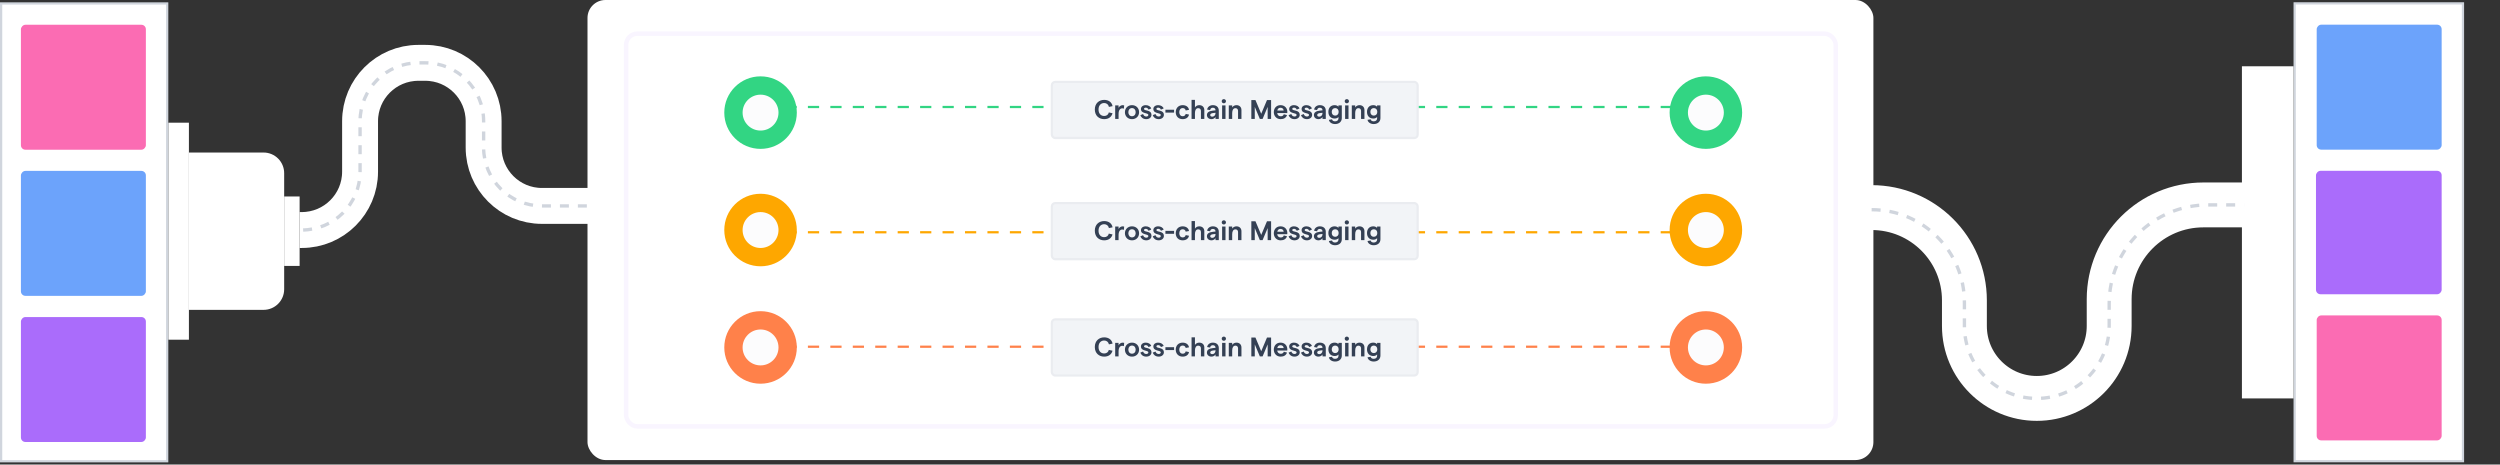 <svg width="1114" height="207" viewBox="0 0 1114 207" fill="none" xmlns="http://www.w3.org/2000/svg">
<rect x="0" y="0" width="1114" height="207" fill="#333333" stroke="none"/>
<rect x="261.789" width="573" height="205" rx="8" fill="white"/>
<rect x="279" y="15" width="539" height="175" rx="5" fill="white" stroke="#F9F5FF" stroke-width="2"/>
<line x1="350" y1="103.5" x2="748" y2="103.5" stroke="#FEA700" stroke-dasharray="5 5"/>
<rect x="468.705" y="90.5" width="163" height="25" rx="1.5" fill="#F2F4F7"/>
<path d="M492.024 107.096C489.804 107.096 487.848 105.644 487.848 102.8C487.848 99.956 489.84 98.504 492.024 98.504C494.04 98.504 495.468 99.608 495.756 101.3L494.136 101.636C493.92 100.568 493.104 99.908 492.024 99.908C490.608 99.908 489.504 100.916 489.504 102.8C489.504 104.684 490.596 105.68 492.024 105.68C493.116 105.68 493.872 105.08 494.088 104.096L495.732 104.456C495.324 106.1 493.956 107.096 492.024 107.096ZM500.825 102.416C500.609 102.32 500.321 102.272 500.057 102.272C499.205 102.272 498.437 102.98 498.437 104.78V107H496.925V100.952H498.437V102.056C498.737 101.372 499.529 100.856 500.261 100.856C500.477 100.856 500.741 100.892 500.921 100.952L500.825 102.416ZM504.421 107.096C502.585 107.096 501.265 105.776 501.265 103.976C501.265 102.176 502.585 100.856 504.421 100.856C506.257 100.856 507.577 102.176 507.577 103.976C507.577 105.776 506.257 107.096 504.421 107.096ZM504.421 105.788C505.393 105.788 506.053 105.056 506.053 103.976C506.053 102.896 505.393 102.164 504.421 102.164C503.437 102.164 502.789 102.896 502.789 103.976C502.789 105.056 503.437 105.788 504.421 105.788ZM510.768 107.096C509.304 107.096 508.428 106.196 508.128 105.308L509.364 104.804C509.544 105.416 510.012 105.92 510.768 105.92C511.332 105.92 511.704 105.62 511.704 105.236C511.704 104.096 508.404 104.84 508.404 102.548C508.404 101.6 509.232 100.856 510.552 100.856C511.728 100.856 512.724 101.456 512.988 102.332L511.764 102.848C511.596 102.272 511.068 101.972 510.576 101.972C510.096 101.972 509.772 102.176 509.772 102.524C509.772 103.592 513.096 102.74 513.096 105.212C513.096 106.256 512.16 107.096 510.768 107.096ZM516.299 107.096C514.835 107.096 513.959 106.196 513.659 105.308L514.895 104.804C515.075 105.416 515.543 105.92 516.299 105.92C516.863 105.92 517.235 105.62 517.235 105.236C517.235 104.096 513.935 104.84 513.935 102.548C513.935 101.6 514.763 100.856 516.083 100.856C517.259 100.856 518.255 101.456 518.519 102.332L517.295 102.848C517.127 102.272 516.599 101.972 516.107 101.972C515.627 101.972 515.303 102.176 515.303 102.524C515.303 103.592 518.627 102.74 518.627 105.212C518.627 106.256 517.691 107.096 516.299 107.096ZM519.31 104.18V102.884H523.174V104.18H519.31ZM526.978 107.096C525.166 107.096 523.906 105.824 523.906 103.976C523.906 102.128 525.166 100.856 526.978 100.856C528.526 100.856 529.618 101.66 529.822 102.944L528.346 103.232C528.238 102.596 527.734 102.164 527.026 102.164C526.09 102.164 525.478 102.872 525.478 103.976C525.478 105.08 526.09 105.788 527.026 105.788C527.734 105.788 528.202 105.404 528.346 104.756L529.822 105.056C529.594 106.328 528.502 107.096 526.978 107.096ZM530.957 107V98.504H532.469V101.888C532.865 101.228 533.549 100.856 534.389 100.856C535.745 100.856 536.645 101.72 536.645 103.04V107H535.133V103.412C535.133 102.668 534.677 102.2 533.933 102.2C532.997 102.2 532.469 103.004 532.469 104.372V107H530.957ZM540.433 100.856C542.017 100.856 543.097 101.708 543.097 103.316V107H541.633V106.124C541.297 106.712 540.565 107.096 539.821 107.096C538.633 107.096 537.805 106.328 537.805 105.296C537.805 104.108 538.705 103.472 540.505 103.28L541.633 103.172V103.112C541.633 102.428 541.165 102.008 540.433 102.008C539.773 102.008 539.305 102.416 539.233 103.064L537.889 102.824C538.081 101.624 539.149 100.856 540.433 100.856ZM540.157 105.98C541.093 105.98 541.633 105.272 541.633 104.384V104.252L540.481 104.384C539.677 104.48 539.269 104.816 539.269 105.248C539.269 105.668 539.605 105.98 540.157 105.98ZM545.33 100.028C544.79 100.028 544.394 99.62 544.394 99.092C544.394 98.576 544.79 98.168 545.33 98.168C545.882 98.168 546.29 98.576 546.29 99.092C546.29 99.62 545.882 100.028 545.33 100.028ZM544.574 107V100.952H546.086V107H544.574ZM547.55 107V100.952H549.062V101.864C549.446 101.276 550.13 100.856 550.982 100.856C552.302 100.856 553.19 101.72 553.19 103.04V107H551.678V103.4C551.678 102.692 551.234 102.2 550.526 102.2C549.602 102.2 549.062 102.992 549.062 104.348V107H547.55ZM557.595 107V98.6H559.431L561.999 104.684L564.567 98.6H566.403V107H564.867V101.636L562.611 107H561.387L559.131 101.636V107H557.595ZM573.629 103.772C573.629 103.988 573.617 104.252 573.605 104.372H569.117C569.249 105.284 569.837 105.824 570.701 105.824C571.409 105.824 571.913 105.488 572.069 104.9L573.485 105.284C573.149 106.424 572.093 107.096 570.677 107.096C568.673 107.096 567.605 105.548 567.605 103.976C567.605 102.404 568.589 100.856 570.593 100.856C572.633 100.856 573.629 102.368 573.629 103.772ZM569.153 103.268H572.009C571.937 102.548 571.469 102.008 570.593 102.008C569.849 102.008 569.321 102.452 569.153 103.268ZM576.826 107.096C575.362 107.096 574.486 106.196 574.186 105.308L575.422 104.804C575.602 105.416 576.07 105.92 576.826 105.92C577.39 105.92 577.762 105.62 577.762 105.236C577.762 104.096 574.462 104.84 574.462 102.548C574.462 101.6 575.29 100.856 576.61 100.856C577.786 100.856 578.782 101.456 579.046 102.332L577.822 102.848C577.654 102.272 577.126 101.972 576.634 101.972C576.154 101.972 575.83 102.176 575.83 102.524C575.83 103.592 579.154 102.74 579.154 105.212C579.154 106.256 578.218 107.096 576.826 107.096ZM582.358 107.096C580.894 107.096 580.018 106.196 579.718 105.308L580.954 104.804C581.134 105.416 581.602 105.92 582.358 105.92C582.922 105.92 583.294 105.62 583.294 105.236C583.294 104.096 579.994 104.84 579.994 102.548C579.994 101.6 580.822 100.856 582.142 100.856C583.318 100.856 584.314 101.456 584.578 102.332L583.354 102.848C583.186 102.272 582.658 101.972 582.166 101.972C581.686 101.972 581.362 102.176 581.362 102.524C581.362 103.592 584.686 102.74 584.686 105.212C584.686 106.256 583.75 107.096 582.358 107.096ZM588.105 100.856C589.689 100.856 590.769 101.708 590.769 103.316V107H589.305V106.124C588.969 106.712 588.237 107.096 587.493 107.096C586.305 107.096 585.477 106.328 585.477 105.296C585.477 104.108 586.377 103.472 588.177 103.28L589.305 103.172V103.112C589.305 102.428 588.837 102.008 588.105 102.008C587.445 102.008 586.977 102.416 586.905 103.064L585.561 102.824C585.753 101.624 586.821 100.856 588.105 100.856ZM587.829 105.98C588.765 105.98 589.305 105.272 589.305 104.384V104.252L588.153 104.384C587.349 104.48 586.941 104.816 586.941 105.248C586.941 105.668 587.277 105.98 587.829 105.98ZM596.41 100.952H597.91V106.616C597.91 108.212 596.71 109.28 594.91 109.28C593.494 109.28 592.354 108.524 592.15 107.396L593.554 107.168C593.626 107.732 594.202 108.068 594.91 108.068C595.822 108.068 596.422 107.552 596.422 106.772V106.112C596.122 106.544 595.462 106.82 594.742 106.82C592.966 106.82 591.922 105.62 591.922 103.844C591.922 102.056 592.966 100.856 594.706 100.856C595.45 100.856 596.074 101.144 596.41 101.564V100.952ZM594.958 105.512C595.894 105.512 596.506 104.852 596.506 103.844C596.506 102.824 595.894 102.164 594.958 102.164C594.034 102.164 593.422 102.824 593.422 103.844C593.422 104.852 594.034 105.512 594.958 105.512ZM600.138 100.028C599.598 100.028 599.202 99.62 599.202 99.092C599.202 98.576 599.598 98.168 600.138 98.168C600.69 98.168 601.098 98.576 601.098 99.092C601.098 99.62 600.69 100.028 600.138 100.028ZM599.382 107V100.952H600.894V107H599.382ZM602.359 107V100.952H603.871V101.864C604.255 101.276 604.939 100.856 605.791 100.856C607.111 100.856 607.999 101.72 607.999 103.04V107H606.487V103.4C606.487 102.692 606.043 102.2 605.335 102.2C604.411 102.2 603.871 102.992 603.871 104.348V107H602.359ZM613.625 100.952H615.125V106.616C615.125 108.212 613.925 109.28 612.125 109.28C610.709 109.28 609.569 108.524 609.365 107.396L610.769 107.168C610.841 107.732 611.417 108.068 612.125 108.068C613.037 108.068 613.637 107.552 613.637 106.772V106.112C613.337 106.544 612.677 106.82 611.957 106.82C610.181 106.82 609.137 105.62 609.137 103.844C609.137 102.056 610.181 100.856 611.921 100.856C612.665 100.856 613.289 101.144 613.625 101.564V100.952ZM612.173 105.512C613.109 105.512 613.721 104.852 613.721 103.844C613.721 102.824 613.109 102.164 612.173 102.164C611.249 102.164 610.637 102.824 610.637 103.844C610.637 104.852 611.249 105.512 612.173 105.512Z" fill="#344054"/>
<rect x="468.705" y="90.5" width="163" height="25" rx="1.5" stroke="#EAECF0"/>
<line x1="350" y1="47.68" x2="748" y2="47.68" stroke="#32D583" stroke-dasharray="5 5"/>
<rect x="468.705" y="36.5" width="163" height="25" rx="1.5" fill="#F2F4F7"/>
<path d="M492.024 53.096C489.804 53.096 487.848 51.644 487.848 48.8C487.848 45.956 489.84 44.504 492.024 44.504C494.04 44.504 495.468 45.608 495.756 47.3L494.136 47.636C493.92 46.568 493.104 45.908 492.024 45.908C490.608 45.908 489.504 46.916 489.504 48.8C489.504 50.684 490.596 51.68 492.024 51.68C493.116 51.68 493.872 51.08 494.088 50.096L495.732 50.456C495.324 52.1 493.956 53.096 492.024 53.096ZM500.825 48.416C500.609 48.32 500.321 48.272 500.057 48.272C499.205 48.272 498.437 48.98 498.437 50.78V53H496.925V46.952H498.437V48.056C498.737 47.372 499.529 46.856 500.261 46.856C500.477 46.856 500.741 46.892 500.921 46.952L500.825 48.416ZM504.421 53.096C502.585 53.096 501.265 51.776 501.265 49.976C501.265 48.176 502.585 46.856 504.421 46.856C506.257 46.856 507.577 48.176 507.577 49.976C507.577 51.776 506.257 53.096 504.421 53.096ZM504.421 51.788C505.393 51.788 506.053 51.056 506.053 49.976C506.053 48.896 505.393 48.164 504.421 48.164C503.437 48.164 502.789 48.896 502.789 49.976C502.789 51.056 503.437 51.788 504.421 51.788ZM510.768 53.096C509.304 53.096 508.428 52.196 508.128 51.308L509.364 50.804C509.544 51.416 510.012 51.92 510.768 51.92C511.332 51.92 511.704 51.62 511.704 51.236C511.704 50.096 508.404 50.84 508.404 48.548C508.404 47.6 509.232 46.856 510.552 46.856C511.728 46.856 512.724 47.456 512.988 48.332L511.764 48.848C511.596 48.272 511.068 47.972 510.576 47.972C510.096 47.972 509.772 48.176 509.772 48.524C509.772 49.592 513.096 48.74 513.096 51.212C513.096 52.256 512.16 53.096 510.768 53.096ZM516.299 53.096C514.835 53.096 513.959 52.196 513.659 51.308L514.895 50.804C515.075 51.416 515.543 51.92 516.299 51.92C516.863 51.92 517.235 51.62 517.235 51.236C517.235 50.096 513.935 50.84 513.935 48.548C513.935 47.6 514.763 46.856 516.083 46.856C517.259 46.856 518.255 47.456 518.519 48.332L517.295 48.848C517.127 48.272 516.599 47.972 516.107 47.972C515.627 47.972 515.303 48.176 515.303 48.524C515.303 49.592 518.627 48.74 518.627 51.212C518.627 52.256 517.691 53.096 516.299 53.096ZM519.31 50.18V48.884H523.174V50.18H519.31ZM526.978 53.096C525.166 53.096 523.906 51.824 523.906 49.976C523.906 48.128 525.166 46.856 526.978 46.856C528.526 46.856 529.618 47.66 529.822 48.944L528.346 49.232C528.238 48.596 527.734 48.164 527.026 48.164C526.09 48.164 525.478 48.872 525.478 49.976C525.478 51.08 526.09 51.788 527.026 51.788C527.734 51.788 528.202 51.404 528.346 50.756L529.822 51.056C529.594 52.328 528.502 53.096 526.978 53.096ZM530.957 53V44.504H532.469V47.888C532.865 47.228 533.549 46.856 534.389 46.856C535.745 46.856 536.645 47.72 536.645 49.04V53H535.133V49.412C535.133 48.668 534.677 48.2 533.933 48.2C532.997 48.2 532.469 49.004 532.469 50.372V53H530.957ZM540.433 46.856C542.017 46.856 543.097 47.708 543.097 49.316V53H541.633V52.124C541.297 52.712 540.565 53.096 539.821 53.096C538.633 53.096 537.805 52.328 537.805 51.296C537.805 50.108 538.705 49.472 540.505 49.28L541.633 49.172V49.112C541.633 48.428 541.165 48.008 540.433 48.008C539.773 48.008 539.305 48.416 539.233 49.064L537.889 48.824C538.081 47.624 539.149 46.856 540.433 46.856ZM540.157 51.98C541.093 51.98 541.633 51.272 541.633 50.384V50.252L540.481 50.384C539.677 50.48 539.269 50.816 539.269 51.248C539.269 51.668 539.605 51.98 540.157 51.98ZM545.33 46.028C544.79 46.028 544.394 45.62 544.394 45.092C544.394 44.576 544.79 44.168 545.33 44.168C545.882 44.168 546.29 44.576 546.29 45.092C546.29 45.62 545.882 46.028 545.33 46.028ZM544.574 53V46.952H546.086V53H544.574ZM547.55 53V46.952H549.062V47.864C549.446 47.276 550.13 46.856 550.982 46.856C552.302 46.856 553.19 47.72 553.19 49.04V53H551.678V49.4C551.678 48.692 551.234 48.2 550.526 48.2C549.602 48.2 549.062 48.992 549.062 50.348V53H547.55ZM557.595 53V44.6H559.431L561.999 50.684L564.567 44.6H566.403V53H564.867V47.636L562.611 53H561.387L559.131 47.636V53H557.595ZM573.629 49.772C573.629 49.988 573.617 50.252 573.605 50.372H569.117C569.249 51.284 569.837 51.824 570.701 51.824C571.409 51.824 571.913 51.488 572.069 50.9L573.485 51.284C573.149 52.424 572.093 53.096 570.677 53.096C568.673 53.096 567.605 51.548 567.605 49.976C567.605 48.404 568.589 46.856 570.593 46.856C572.633 46.856 573.629 48.368 573.629 49.772ZM569.153 49.268H572.009C571.937 48.548 571.469 48.008 570.593 48.008C569.849 48.008 569.321 48.452 569.153 49.268ZM576.826 53.096C575.362 53.096 574.486 52.196 574.186 51.308L575.422 50.804C575.602 51.416 576.07 51.92 576.826 51.92C577.39 51.92 577.762 51.62 577.762 51.236C577.762 50.096 574.462 50.84 574.462 48.548C574.462 47.6 575.29 46.856 576.61 46.856C577.786 46.856 578.782 47.456 579.046 48.332L577.822 48.848C577.654 48.272 577.126 47.972 576.634 47.972C576.154 47.972 575.83 48.176 575.83 48.524C575.83 49.592 579.154 48.74 579.154 51.212C579.154 52.256 578.218 53.096 576.826 53.096ZM582.358 53.096C580.894 53.096 580.018 52.196 579.718 51.308L580.954 50.804C581.134 51.416 581.602 51.92 582.358 51.92C582.922 51.92 583.294 51.62 583.294 51.236C583.294 50.096 579.994 50.84 579.994 48.548C579.994 47.6 580.822 46.856 582.142 46.856C583.318 46.856 584.314 47.456 584.578 48.332L583.354 48.848C583.186 48.272 582.658 47.972 582.166 47.972C581.686 47.972 581.362 48.176 581.362 48.524C581.362 49.592 584.686 48.74 584.686 51.212C584.686 52.256 583.75 53.096 582.358 53.096ZM588.105 46.856C589.689 46.856 590.769 47.708 590.769 49.316V53H589.305V52.124C588.969 52.712 588.237 53.096 587.493 53.096C586.305 53.096 585.477 52.328 585.477 51.296C585.477 50.108 586.377 49.472 588.177 49.28L589.305 49.172V49.112C589.305 48.428 588.837 48.008 588.105 48.008C587.445 48.008 586.977 48.416 586.905 49.064L585.561 48.824C585.753 47.624 586.821 46.856 588.105 46.856ZM587.829 51.98C588.765 51.98 589.305 51.272 589.305 50.384V50.252L588.153 50.384C587.349 50.48 586.941 50.816 586.941 51.248C586.941 51.668 587.277 51.98 587.829 51.98ZM596.41 46.952H597.91V52.616C597.91 54.212 596.71 55.28 594.91 55.28C593.494 55.28 592.354 54.524 592.15 53.396L593.554 53.168C593.626 53.732 594.202 54.068 594.91 54.068C595.822 54.068 596.422 53.552 596.422 52.772V52.112C596.122 52.544 595.462 52.82 594.742 52.82C592.966 52.82 591.922 51.62 591.922 49.844C591.922 48.056 592.966 46.856 594.706 46.856C595.45 46.856 596.074 47.144 596.41 47.564V46.952ZM594.958 51.512C595.894 51.512 596.506 50.852 596.506 49.844C596.506 48.824 595.894 48.164 594.958 48.164C594.034 48.164 593.422 48.824 593.422 49.844C593.422 50.852 594.034 51.512 594.958 51.512ZM600.138 46.028C599.598 46.028 599.202 45.62 599.202 45.092C599.202 44.576 599.598 44.168 600.138 44.168C600.69 44.168 601.098 44.576 601.098 45.092C601.098 45.62 600.69 46.028 600.138 46.028ZM599.382 53V46.952H600.894V53H599.382ZM602.359 53V46.952H603.871V47.864C604.255 47.276 604.939 46.856 605.791 46.856C607.111 46.856 607.999 47.72 607.999 49.04V53H606.487V49.4C606.487 48.692 606.043 48.2 605.335 48.2C604.411 48.2 603.871 48.992 603.871 50.348V53H602.359ZM613.625 46.952H615.125V52.616C615.125 54.212 613.925 55.28 612.125 55.28C610.709 55.28 609.569 54.524 609.365 53.396L610.769 53.168C610.841 53.732 611.417 54.068 612.125 54.068C613.037 54.068 613.637 53.552 613.637 52.772V52.112C613.337 52.544 612.677 52.82 611.957 52.82C610.181 52.82 609.137 51.62 609.137 49.844C609.137 48.056 610.181 46.856 611.921 46.856C612.665 46.856 613.289 47.144 613.625 47.564V46.952ZM612.173 51.512C613.109 51.512 613.721 50.852 613.721 49.844C613.721 48.824 613.109 48.164 612.173 48.164C611.249 48.164 610.637 48.824 610.637 49.844C610.637 50.852 611.249 51.512 612.173 51.512Z" fill="#344054"/>
<rect x="468.705" y="36.5" width="163" height="25" rx="1.5" stroke="#EAECF0"/>
<line x1="350" y1="154.5" x2="748" y2="154.5" stroke="#FF814A" stroke-dasharray="5 5"/>
<rect x="468.705" y="142.32" width="163" height="25" rx="1.5" fill="#F2F4F7"/>
<path d="M492.024 158.916C489.804 158.916 487.848 157.464 487.848 154.62C487.848 151.776 489.84 150.324 492.024 150.324C494.04 150.324 495.468 151.428 495.756 153.12L494.136 153.456C493.92 152.388 493.104 151.728 492.024 151.728C490.608 151.728 489.504 152.736 489.504 154.62C489.504 156.504 490.596 157.5 492.024 157.5C493.116 157.5 493.872 156.9 494.088 155.916L495.732 156.276C495.324 157.92 493.956 158.916 492.024 158.916ZM500.825 154.236C500.609 154.14 500.321 154.092 500.057 154.092C499.205 154.092 498.437 154.8 498.437 156.6V158.82H496.925V152.772H498.437V153.876C498.737 153.192 499.529 152.676 500.261 152.676C500.477 152.676 500.741 152.712 500.921 152.772L500.825 154.236ZM504.421 158.916C502.585 158.916 501.265 157.596 501.265 155.796C501.265 153.996 502.585 152.676 504.421 152.676C506.257 152.676 507.577 153.996 507.577 155.796C507.577 157.596 506.257 158.916 504.421 158.916ZM504.421 157.608C505.393 157.608 506.053 156.876 506.053 155.796C506.053 154.716 505.393 153.984 504.421 153.984C503.437 153.984 502.789 154.716 502.789 155.796C502.789 156.876 503.437 157.608 504.421 157.608ZM510.768 158.916C509.304 158.916 508.428 158.016 508.128 157.128L509.364 156.624C509.544 157.236 510.012 157.74 510.768 157.74C511.332 157.74 511.704 157.44 511.704 157.056C511.704 155.916 508.404 156.66 508.404 154.368C508.404 153.42 509.232 152.676 510.552 152.676C511.728 152.676 512.724 153.276 512.988 154.152L511.764 154.668C511.596 154.092 511.068 153.792 510.576 153.792C510.096 153.792 509.772 153.996 509.772 154.344C509.772 155.412 513.096 154.56 513.096 157.032C513.096 158.076 512.16 158.916 510.768 158.916ZM516.299 158.916C514.835 158.916 513.959 158.016 513.659 157.128L514.895 156.624C515.075 157.236 515.543 157.74 516.299 157.74C516.863 157.74 517.235 157.44 517.235 157.056C517.235 155.916 513.935 156.66 513.935 154.368C513.935 153.42 514.763 152.676 516.083 152.676C517.259 152.676 518.255 153.276 518.519 154.152L517.295 154.668C517.127 154.092 516.599 153.792 516.107 153.792C515.627 153.792 515.303 153.996 515.303 154.344C515.303 155.412 518.627 154.56 518.627 157.032C518.627 158.076 517.691 158.916 516.299 158.916ZM519.31 156V154.704H523.174V156H519.31ZM526.978 158.916C525.166 158.916 523.906 157.644 523.906 155.796C523.906 153.948 525.166 152.676 526.978 152.676C528.526 152.676 529.618 153.48 529.822 154.764L528.346 155.052C528.238 154.416 527.734 153.984 527.026 153.984C526.09 153.984 525.478 154.692 525.478 155.796C525.478 156.9 526.09 157.608 527.026 157.608C527.734 157.608 528.202 157.224 528.346 156.576L529.822 156.876C529.594 158.148 528.502 158.916 526.978 158.916ZM530.957 158.82V150.324H532.469V153.708C532.865 153.048 533.549 152.676 534.389 152.676C535.745 152.676 536.645 153.54 536.645 154.86V158.82H535.133V155.232C535.133 154.488 534.677 154.02 533.933 154.02C532.997 154.02 532.469 154.824 532.469 156.192V158.82H530.957ZM540.433 152.676C542.017 152.676 543.097 153.528 543.097 155.136V158.82H541.633V157.944C541.297 158.532 540.565 158.916 539.821 158.916C538.633 158.916 537.805 158.148 537.805 157.116C537.805 155.928 538.705 155.292 540.505 155.1L541.633 154.992V154.932C541.633 154.248 541.165 153.828 540.433 153.828C539.773 153.828 539.305 154.236 539.233 154.884L537.889 154.644C538.081 153.444 539.149 152.676 540.433 152.676ZM540.157 157.8C541.093 157.8 541.633 157.092 541.633 156.204V156.072L540.481 156.204C539.677 156.3 539.269 156.636 539.269 157.068C539.269 157.488 539.605 157.8 540.157 157.8ZM545.33 151.848C544.79 151.848 544.394 151.44 544.394 150.912C544.394 150.396 544.79 149.988 545.33 149.988C545.882 149.988 546.29 150.396 546.29 150.912C546.29 151.44 545.882 151.848 545.33 151.848ZM544.574 158.82V152.772H546.086V158.82H544.574ZM547.55 158.82V152.772H549.062V153.684C549.446 153.096 550.13 152.676 550.982 152.676C552.302 152.676 553.19 153.54 553.19 154.86V158.82H551.678V155.22C551.678 154.512 551.234 154.02 550.526 154.02C549.602 154.02 549.062 154.812 549.062 156.168V158.82H547.55ZM557.595 158.82V150.42H559.431L561.999 156.504L564.567 150.42H566.403V158.82H564.867V153.456L562.611 158.82H561.387L559.131 153.456V158.82H557.595ZM573.629 155.592C573.629 155.808 573.617 156.072 573.605 156.192H569.117C569.249 157.104 569.837 157.644 570.701 157.644C571.409 157.644 571.913 157.308 572.069 156.72L573.485 157.104C573.149 158.244 572.093 158.916 570.677 158.916C568.673 158.916 567.605 157.368 567.605 155.796C567.605 154.224 568.589 152.676 570.593 152.676C572.633 152.676 573.629 154.188 573.629 155.592ZM569.153 155.088H572.009C571.937 154.368 571.469 153.828 570.593 153.828C569.849 153.828 569.321 154.272 569.153 155.088ZM576.826 158.916C575.362 158.916 574.486 158.016 574.186 157.128L575.422 156.624C575.602 157.236 576.07 157.74 576.826 157.74C577.39 157.74 577.762 157.44 577.762 157.056C577.762 155.916 574.462 156.66 574.462 154.368C574.462 153.42 575.29 152.676 576.61 152.676C577.786 152.676 578.782 153.276 579.046 154.152L577.822 154.668C577.654 154.092 577.126 153.792 576.634 153.792C576.154 153.792 575.83 153.996 575.83 154.344C575.83 155.412 579.154 154.56 579.154 157.032C579.154 158.076 578.218 158.916 576.826 158.916ZM582.358 158.916C580.894 158.916 580.018 158.016 579.718 157.128L580.954 156.624C581.134 157.236 581.602 157.74 582.358 157.74C582.922 157.74 583.294 157.44 583.294 157.056C583.294 155.916 579.994 156.66 579.994 154.368C579.994 153.42 580.822 152.676 582.142 152.676C583.318 152.676 584.314 153.276 584.578 154.152L583.354 154.668C583.186 154.092 582.658 153.792 582.166 153.792C581.686 153.792 581.362 153.996 581.362 154.344C581.362 155.412 584.686 154.56 584.686 157.032C584.686 158.076 583.75 158.916 582.358 158.916ZM588.105 152.676C589.689 152.676 590.769 153.528 590.769 155.136V158.82H589.305V157.944C588.969 158.532 588.237 158.916 587.493 158.916C586.305 158.916 585.477 158.148 585.477 157.116C585.477 155.928 586.377 155.292 588.177 155.1L589.305 154.992V154.932C589.305 154.248 588.837 153.828 588.105 153.828C587.445 153.828 586.977 154.236 586.905 154.884L585.561 154.644C585.753 153.444 586.821 152.676 588.105 152.676ZM587.829 157.8C588.765 157.8 589.305 157.092 589.305 156.204V156.072L588.153 156.204C587.349 156.3 586.941 156.636 586.941 157.068C586.941 157.488 587.277 157.8 587.829 157.8ZM596.41 152.772H597.91V158.436C597.91 160.032 596.71 161.1 594.91 161.1C593.494 161.1 592.354 160.344 592.15 159.216L593.554 158.988C593.626 159.552 594.202 159.888 594.91 159.888C595.822 159.888 596.422 159.372 596.422 158.592V157.932C596.122 158.364 595.462 158.64 594.742 158.64C592.966 158.64 591.922 157.44 591.922 155.664C591.922 153.876 592.966 152.676 594.706 152.676C595.45 152.676 596.074 152.964 596.41 153.384V152.772ZM594.958 157.332C595.894 157.332 596.506 156.672 596.506 155.664C596.506 154.644 595.894 153.984 594.958 153.984C594.034 153.984 593.422 154.644 593.422 155.664C593.422 156.672 594.034 157.332 594.958 157.332ZM600.138 151.848C599.598 151.848 599.202 151.44 599.202 150.912C599.202 150.396 599.598 149.988 600.138 149.988C600.69 149.988 601.098 150.396 601.098 150.912C601.098 151.44 600.69 151.848 600.138 151.848ZM599.382 158.82V152.772H600.894V158.82H599.382ZM602.359 158.82V152.772H603.871V153.684C604.255 153.096 604.939 152.676 605.791 152.676C607.111 152.676 607.999 153.54 607.999 154.86V158.82H606.487V155.22C606.487 154.512 606.043 154.02 605.335 154.02C604.411 154.02 603.871 154.812 603.871 156.168V158.82H602.359ZM613.625 152.772H615.125V158.436C615.125 160.032 613.925 161.1 612.125 161.1C610.709 161.1 609.569 160.344 609.365 159.216L610.769 158.988C610.841 159.552 611.417 159.888 612.125 159.888C613.037 159.888 613.637 159.372 613.637 158.592V157.932C613.337 158.364 612.677 158.64 611.957 158.64C610.181 158.64 609.137 157.44 609.137 155.664C609.137 153.876 610.181 152.676 611.921 152.676C612.665 152.676 613.289 152.964 613.625 153.384V152.772ZM612.173 157.332C613.109 157.332 613.721 156.672 613.721 155.664C613.721 154.644 613.109 153.984 612.173 153.984C611.249 153.984 610.637 154.644 610.637 155.664C610.637 156.672 611.249 157.332 612.173 157.332Z" fill="#344054"/>
<rect x="468.705" y="142.32" width="163" height="25" rx="1.5" stroke="#EAECF0"/>
<circle cx="338.901" cy="50.18" r="16.16" fill="#32D583"/>
<circle cx="338.901" cy="50.18" r="8" fill="#FCFCFD"/>
<circle cx="338.901" cy="102.5" r="16.16" fill="#FEA700"/>
<circle cx="338.901" cy="102.5" r="8" fill="#FCFCFD"/>
<circle cx="338.901" cy="154.82" r="16.16" fill="#FF814A"/>
<circle cx="338.901" cy="154.82" r="8" fill="#FCFCFD"/>
<circle cx="760.139" cy="50.18" r="16.16" fill="#32D583"/>
<circle cx="760.139" cy="50.18" r="8" fill="#FCFCFD"/>
<circle cx="760.139" cy="102.5" r="16.16" fill="#FEA700"/>
<circle cx="760.139" cy="102.5" r="8" fill="#FCFCFD"/>
<circle cx="760.139" cy="154.82" r="16.16" fill="#FF814A"/>
<circle cx="760.139" cy="154.82" r="8" fill="#FCFCFD"/>
<rect x="-0.5" y="0.5" width="75" height="204" transform="matrix(-1 0 0 1 1097 1)" fill="white"/>
<rect width="55.68" height="55.68" rx="2" transform="matrix(-1 0 0 1 1088 11)" fill="#6CA3FB"/>
<rect width="56" height="55" rx="2" transform="matrix(-1 0 0 1 1088 76.117)" fill="#AA6CFB"/>
<rect width="55.68" height="55.68" rx="2" transform="matrix(-1 0 0 1 1088 140.555)" fill="#FB6CB3"/>
<rect x="-0.5" y="0.5" width="75" height="204" transform="matrix(-1 0 0 1 1097 1)" stroke="#D0D5DD"/>
<rect width="23" height="148" transform="translate(999 29.534)" fill="white"/>
<rect width="6.884" height="30.944" transform="matrix(-1 0 0 1 133.51 87.549)" fill="white"/>
<path d="M126.626 77.156C126.626 72.081 122.512 67.967 117.437 67.967H84.178V138.074H117.437C122.512 138.074 126.626 133.96 126.626 128.885V77.156Z" fill="white"/>
<rect width="9.178" height="96.7" transform="matrix(-1 0 0 1 84.178 54.671)" fill="white"/>
<path d="M268.584 91.757H241.503C227.144 91.757 215.503 80.116 215.503 65.757V54.004C215.503 39.645 203.863 28.004 189.503 28.004H186.448C172.088 28.004 160.448 39.645 160.448 54.004V76.499C160.448 90.858 148.807 102.499 134.448 102.499H133.51" stroke="white" stroke-width="16" stroke-linejoin="round"/>
<path d="M261.5 91.757H241.503C227.144 91.757 215.503 80.116 215.503 65.757V54.004C215.503 39.645 203.863 28.004 189.503 28.004H186.448C172.088 28.004 160.448 39.645 160.448 54.004V76.499C160.448 90.858 148.807 102.499 134.448 102.499H133.51" stroke="#D0D5DD" stroke-width="1.5" stroke-linejoin="round" stroke-dasharray="4 4"/>
<rect x="-0.5" y="0.5" width="74" height="204" transform="matrix(-1 0 0 1 74 1.035)" fill="white"/>
<rect width="55.68" height="55.68" rx="2" transform="matrix(-1 0 0 1 65 11.035)" fill="#FB6CB3"/>
<rect width="55.68" height="55.68" rx="2" transform="matrix(-1 0 0 1 65 76.152)" fill="#6CA3FB"/>
<rect width="55.68" height="55.68" rx="2" transform="matrix(-1 0 0 1 65 141.271)" fill="#AA6CFB"/>
<rect x="-0.5" y="0.5" width="74" height="204" transform="matrix(-1 0 0 1 74 1.035)" stroke="#D0D5DD"/>
<path d="M834 92.5V92.5C856.833 92.5 875.343 111.01 875.343 133.843V145.283C875.343 163.095 889.782 177.535 907.595 177.535V177.535C925.407 177.535 939.847 163.095 939.847 145.283V133.309C939.847 110.113 958.651 91.309 981.847 91.309H999.5" stroke="white" stroke-width="20" stroke-linejoin="round"/>
<path d="M834 93.438V93.438C856.833 93.438 875.343 111.947 875.343 134.78V145.283C875.343 163.095 889.782 177.535 907.595 177.535V177.535C925.407 177.535 939.847 163.095 939.847 145.283V135.309C939.847 111.008 959.546 91.309 983.847 91.309H1000" stroke="#D0D5DD" stroke-width="1.5" stroke-linejoin="round" stroke-dasharray="4 4"/>
</svg>
